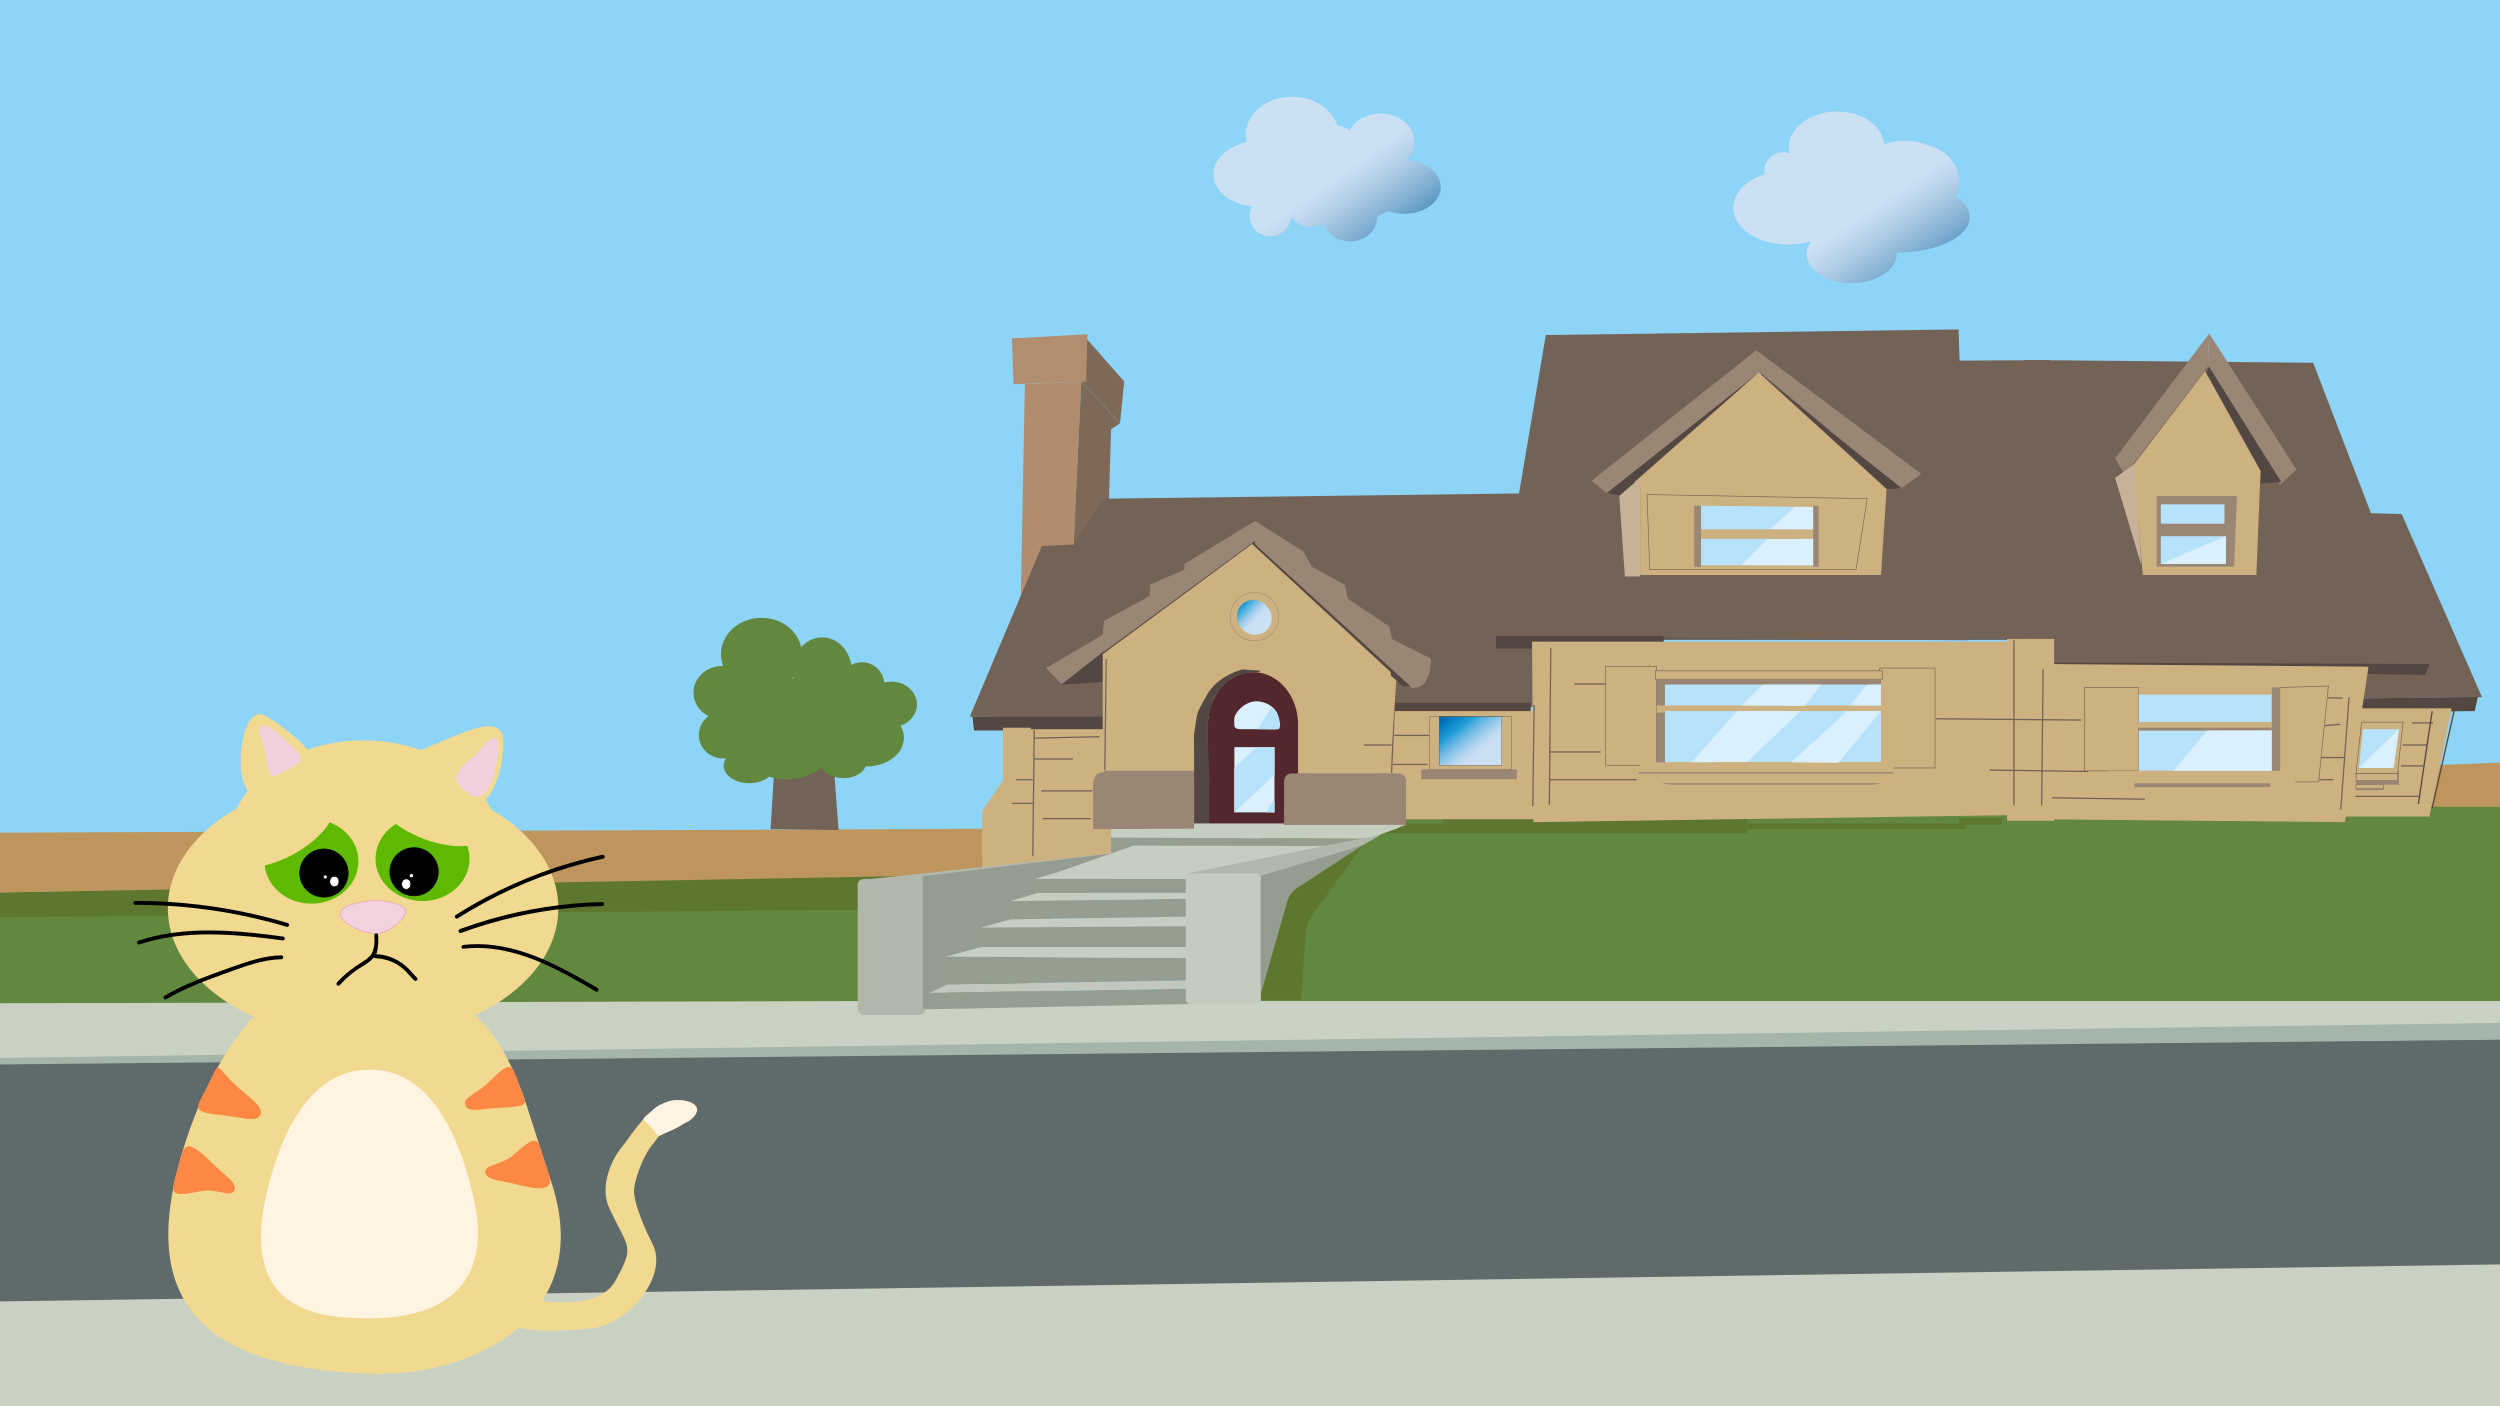 <?xml version="1.0" encoding="utf-8"?>
<!-- Generator: Adobe Illustrator 26.1.0, SVG Export Plug-In . SVG Version: 6.00 Build 0)  -->
<svg version="1.1" id="Layer_1" xmlns="http://www.w3.org/2000/svg" xmlns:xlink="http://www.w3.org/1999/xlink" x="0px" y="0px"
	 viewBox="0 0 1920 1080" style="enable-background:new 0 0 1920 1080;" xml:space="preserve">
<rect x="0" y="0" width="1920" height="1080" fill="#808080" stroke="none"/>
<style type="text/css">
	.st0{fill:#A4B5AA;}
	.st1{fill:#8DD4F7;}
	.st2{fill:url(#SVGID_1_);}
	.st3{fill:url(#SVGID_00000170958816405151347290000015061369742307259779_);}
	.st4{fill:#62873F;}
	.st5{fill:#5E772F;}
	.st6{fill:#BD955D;}
	.st7{fill:none;}
	.st8{fill:#C9D2C2;}
	.st9{fill:#5F6A6A;}
	.st10{fill:#534741;}
	.st11{fill:#627C2E;}
	.st12{fill:#7E6958;}
	.st13{fill:#B18D6D;}
	.st14{fill:#B28E70;}
	.st15{fill:#736357;}
	.st16{fill:#998675;}
	.st17{fill:#CEB180;}
	.st18{fill:none;stroke:#736357;}
	.st19{fill:none;stroke:#534741;}
	.st20{fill:#C7B299;}
	.st21{fill:#CEB180;stroke:#736357;stroke-width:0.2;}
	.st22{fill:url(#SVGID_00000183952394820943022030000008229902715493875379_);}
	.st23{fill:#CEB180;stroke:#736357;stroke-width:0.5;}
	.st24{fill:#B7E2FC;}
	.st25{fill:#DBF0FE;}
	.st26{fill:#CEB180;stroke:#1D1D1B;stroke-width:0.2;}
	.st27{fill:url(#SVGID_00000030482228454334292380000003060184368989122444_);stroke:#1D1D1B;stroke-width:0.2;}
	.st28{fill:#52272D;}
	.st29{fill:#B1B8AB;}
	.st30{fill:#949D8F;}
	.st31{fill:#969E90;}
	.st32{fill:#949E91;}
	.st33{fill:#C2C8BC;}
	.st34{fill:#C6CFC4;}
	.st35{fill:#C6CDC1;}
	.st36{fill:#C5CBBF;}
	.st37{fill:#F1DA90;}
	.st38{fill:#FC8843;}
	.st39{fill:#5FB900;}
	.st40{stroke:#000000;stroke-width:0.5;}
	.st41{fill:#FFFFFF;stroke:#000000;stroke-width:0.5;}
	.st42{fill:#F3D2DF;stroke:#E59EC0;stroke-width:0.5;}
	.st43{fill:#F2D0DE;}
	.st44{fill:#F2D0DE;stroke:#F2D0DE;}
	.st45{fill:#FFF4E1;}
</style>
<g id="a">
</g>
<g id="b">
</g>
<g id="c">
</g>
<g id="d">
	<g id="e">
		<g id="f">
			<g id="g">
			</g>
		</g>
		<g id="h">
		</g>
		<g id="i">
		</g>
	</g>
</g>
<g id="j">
	<g>
		<polygon class="st0" points="1925,798.5 -1,820.5 -1,810.5 1925,784.5 		"/>
		<g>
			<rect y="-1.5" class="st1" width="1926" height="769"/>
			
				<linearGradient id="SVGID_1_" gradientUnits="userSpaceOnUse" x1="1383.295" y1="96.73" x2="1483.634" y2="247.69" gradientTransform="matrix(1 -8.726535e-03 8.726535e-03 1 -1.67 11.629)">
				<stop  offset="0.46" style="stop-color:#CCE0F4"/>
				<stop  offset="0.51" style="stop-color:#C2D9EF"/>
				<stop  offset="0.6" style="stop-color:#A9C9E4"/>
				<stop  offset="0.72" style="stop-color:#7FAED1"/>
				<stop  offset="0.85" style="stop-color:#4588B6"/>
				<stop  offset="0.99" style="stop-color:#005B97"/>
				<stop  offset="1" style="stop-color:#1E9CD7"/>
				<stop  offset="1" style="stop-color:#0075BE"/>
			</linearGradient>
			<path class="st2" d="M1501.7,150.7c1.9-3.6,3-7.6,2.9-11.9c-0.1-13.1-10.6-24.1-24.9-27.6c-4.3-1.9-10.3-3.1-17-3.1
				c-6,0.1-11.4,1.1-15.6,2.8c-1.1-14.3-17.2-25.5-36.8-25.3s-36.5,12.4-36.4,27.3c0,1.7,0.2,3.3,0.7,4.9c-1.6-0.6-3.3-0.9-5.2-0.9
				c-8,0.1-14.5,6.6-14.4,14.6c0,0.8,0.1,1.5,0.2,2.3c-14.3,4.7-24.1,14.6-24.1,25.9c0.1,15.7,19.3,28.3,42.9,28.1
				c6.1-0.1,11.8-0.9,17-2.5c-2.2,3-3.4,6.4-3.4,9.9c0.1,12.4,15.7,22.4,34.8,22.2c19.1-0.2,34.5-10.4,34.4-22.8c0-0.2,0-0.3,0-0.5
				c0.2,0,0.3,0,0.5,0c30.8-0.3,55.6-12.6,55.4-27.5C1512.8,160.7,1508.7,155.1,1501.7,150.7L1501.7,150.7z M1436.4,132.1
				c-0.2-0.1-0.3-0.1-0.4-0.2c0.2-0.2,0.4-0.3,0.7-0.5C1436.5,131.7,1436.5,131.9,1436.4,132.1L1436.4,132.1z M1384.7,131.8
				c-0.2,0-0.4-0.1-0.6-0.1c0-0.1,0-0.2,0-0.3C1384.3,131.5,1384.5,131.6,1384.7,131.8L1384.7,131.8z"/>
			
				<linearGradient id="SVGID_00000124151923843942838610000012386415707745301158_" gradientUnits="userSpaceOnUse" x1="974.252" y1="71.957" x2="1076.852" y2="217.567">
				<stop  offset="0.46" style="stop-color:#CCE0F4"/>
				<stop  offset="0.51" style="stop-color:#C2D9EF"/>
				<stop  offset="0.6" style="stop-color:#A9C9E4"/>
				<stop  offset="0.72" style="stop-color:#7FAED1"/>
				<stop  offset="0.85" style="stop-color:#4588B6"/>
				<stop  offset="0.99" style="stop-color:#005B97"/>
				<stop  offset="1" style="stop-color:#1E9CD7"/>
				<stop  offset="1" style="stop-color:#0075BE"/>
			</linearGradient>
			<path style="fill:url(#SVGID_00000124151923843942838610000012386415707745301158_);" d="M931.9,133.8
				c0,12.6,12.9,22.9,29.6,24.6c-3.1,6-2.1,13.5,2.9,18.5c6.2,6.2,16.4,6.1,22.7-0.3c2.7-2.7,4.3-6.2,4.7-9.8
				c3.5,4.6,9.1,7.7,15.5,7.6c3.5,0,6.8-1,9.7-2.6c2.3,7.8,10.3,13.6,20,13.5c11.4,0,20.5-8.1,20.5-18.1c0-0.3,0-0.6-0.1-0.9
				c3.1-1.2,6-2.7,8.5-4.2c3.8,1.4,8.1,2.1,12.6,2.1c15.5-0.1,28.1-9.3,28-20.6c0-10.8-11.6-19.7-26.2-20.4c3.8-3.8,6-8.7,6-14.1
				c0-12.2-11.7-22-26.2-21.9c-10.5,0-19.6,5.3-23.7,12.9c-2.7-1.8-5.9-3.1-9.4-3.6c-3.8-12.8-17.9-22.2-34.7-22.2
				c-19.7,0.1-35.6,13.1-35.5,29.1c0,2,0.3,3.9,0.7,5.8C942.8,112.4,931.9,122.2,931.9,133.8L931.9,133.8z"/>
			<polygon class="st4" points="789.5,775.5 -2,778.5 -0.1,685.5 791.5,666.5 			"/>
			<polygon class="st5" points="675.2,698.5 -1,704.5 -1,685.5 861.7,668.5 			"/>
			<g>
				<polygon class="st6" points="766.4,671.5 -1,685.5 -2,639.5 766.4,636.5 				"/>
				<line class="st7" x1="210.2" y1="640" x2="211.2" y2="679"/>
				<line class="st7" x1="171" y1="641" x2="173" y2="681"/>
				<line class="st7" x1="151" y1="641" x2="154" y2="682"/>
				<line class="st7" x1="121.9" y1="640" x2="124.9" y2="682"/>
				<line class="st7" x1="136.9" y1="640" x2="140.9" y2="682"/>
				<line class="st7" x1="17.6" y1="640.5" x2="17.6" y2="685.5"/>
				<line class="st7" x1="42.6" y1="639" x2="42.6" y2="684"/>
				<line class="st7" x1="72.7" y1="640" x2="72.7" y2="682"/>
				<line class="st7" x1="97.8" y1="639" x2="97.8" y2="681"/>
				<line class="st7" x1="56.7" y1="639" x2="56.7" y2="683"/>
				<line class="st7" x1="234.2" y1="639" x2="236.2" y2="681"/>
				<line class="st7" x1="273.4" y1="639" x2="275.4" y2="680"/>
				<line class="st7" x1="252.3" y1="638" x2="254.3" y2="680"/>
				<line class="st7" x1="707.7" y1="637" x2="706.7" y2="669"/>
				<line class="st7" x1="679.6" y1="637" x2="679.6" y2="673"/>
				<line class="st7" x1="638.5" y1="637" x2="638.5" y2="673"/>
				<polygon class="st6" points="1925,620.5 1846.9,634.5 1846.8,588.5 1925,585.5 				"/>
				<line class="st7" x1="1912" y1="586" x2="1912" y2="622"/>
				<line class="st7" x1="655.5" y1="637" x2="655.5" y2="673"/>
				<line class="st7" x1="731.8" y1="637" x2="731.8" y2="666"/>
				<line class="st7" x1="556.2" y1="637" x2="557.2" y2="675"/>
				<line class="st7" x1="590.3" y1="637" x2="590.3" y2="674"/>
				<line class="st7" x1="615.4" y1="637" x2="614.4" y2="673"/>
				<line class="st7" x1="387.7" y1="638" x2="387.7" y2="678"/>
				<line class="st7" x1="369.7" y1="638" x2="369.7" y2="679"/>
				<line class="st7" x1="479" y1="638" x2="480" y2="677"/>
				<line class="st7" x1="521.1" y1="638" x2="523.1" y2="676"/>
				<line class="st7" x1="430.9" y1="638" x2="431.9" y2="678"/>
				<line class="st7" x1="453.9" y1="638" x2="455.9" y2="677"/>
				<line class="st7" x1="500.1" y1="638" x2="501.1" y2="676"/>
				<line class="st7" x1="407.8" y1="638" x2="408.8" y2="678"/>
				<line class="st7" x1="319.5" y1="638.5" x2="319.5" y2="679.5"/>
				<line class="st7" x1="346.6" y1="638" x2="347.6" y2="679"/>
				<line class="st7" x1="297.4" y1="639" x2="298.4" y2="679"/>
			</g>
			<rect x="-2" y="966.5" class="st8" width="1928" height="115"/>
			<polygon class="st9" points="1924,971 -1,999.5 -1,817.5 1925,798.5 			"/>
			<polygon class="st8" points="1925,785.5 -1,812.5 -1,770.5 1925,765.5 			"/>
			<g>
				<rect x="1275.5" y="487.1" class="st10" width="278.7" height="4.2"/>
				<g>
					<g id="m">
						<rect x="968.2" y="619.6" class="st4" width="956.8" height="149.2"/>
						<polygon class="st5" points="1003.9,703.8 968.2,679.3 968.2,767.8 999.1,767.8 						"/>
						<path class="st5" d="M1003.3,713.6l-2.2,24.4l-25.4-57.5l83.8-49l-52.1,71.9C1005.2,705.7,1003.7,709.4,1003.3,713.6z"/>
						<polygon class="st11" points="1036.8,626 998.4,626 998.4,679.3 1059.5,631.4 						"/>
						<rect x="1108.3" y="617.5" class="st5" width="233.5" height="22.4"/>
						<rect x="1048.5" y="632.4" class="st5" width="59.8" height="7.5"/>
						<rect x="1339.8" y="632.4" class="st5" width="169.7" height="4.3"/>
						<rect x="1504.6" y="628.2" class="st5" width="33" height="5.3"/>
					</g>
					<g>
						<g>
							<polygon class="st12" points="860.2,325 830.4,293 831.5,256.7 863.4,293 							"/>
							<polyline class="st13" points="784,458 787.1,294.9 830.4,293 824.6,418.2 784,458 784,458 							"/>
							<polygon class="st14" points="777.2,259.9 778.4,295.1 834.1,293 835.2,256.7 							"/>
							<polygon class="st12" points="830.4,293 860.2,325 853.3,329.7 851.7,383.5 837.3,423.5 824.6,418.2 							"/>
						</g>
						<polygon class="st15" points="824.6,418.2 846.9,383 856.5,534.4 818.2,534.4 						"/>
						<g>
							<polygon class="st15" points="1865.8,510.9 1556.3,513.1 1555.2,276.5 1776.5,278.6 							"/>
							<polygon class="st15" points="1421.2,490.7 1568,490.7 1574.4,276.5 1414.9,277.5 							"/>
							<polygon class="st15" points="1511.6,491.7 1147.9,489.6 1187.2,257.3 1504.2,253 							"/>
							<polygon class="st15" points="1178.8,542.9 846.9,542.9 846.9,383 1179.8,378.8 							"/>
							<polygon class="st15" points="824.6,418.2 800.1,419.3 744.8,550.4 850.1,551.4 							"/>
							<polygon class="st15" points="1906.2,535.4 1803.1,536.5 1803.1,393.7 1844.5,394.8 							"/>
							<rect x="1070.3" y="539.7" class="st10" width="105.3" height="10.7"/>
							<rect x="1149" y="488.5" class="st10" width="128.7" height="9.6"/>
							<polygon class="st10" points="1862.6,518.4 1555.2,513.1 1555.2,508.8 1865.8,509.9 							"/>
							<polygon class="st10" points="1900.6,546.1 1802,547.2 1803.1,536.5 1903,535.2 							"/>
							<polygon class="st10" points="849,561 748,561 746.9,550.4 850.1,550.4 							"/>
						</g>
						<g>
							<polygon class="st16" points="1348.9,269 1222.3,369.2 1234.1,378.8 1353.2,287.1 							"/>
							<polygon class="st16" points="1475.5,363.9 1348.9,269 1353.2,287.1 1459.5,375.6 							"/>
							<polygon class="st16" points="1696.7,256.2 1624.4,352.1 1631.8,364.9 1695.6,281.8 							"/>
							<polygon class="st16" points="1763.7,360.6 1750.9,372.4 1695.6,280.7 1696.7,256.2 							"/>
							<path class="st16" d="M962.8,417.1L816.1,525.9l-12.8-12.8l43.6-25.6l1.1-10.7l35.1-19.2v-8.5l26.6-11.7v-4.3l54.2-33
								l37.2,23.5l6.4,11.7l25.5,13.9l2.1,10.7l31.9,21.3l2.1,9.6l29.8,14.9c0,0,1.1,24.5-14.9,22.4L962.8,417.1L962.8,417.1z"/>
							<path class="st10" d="M1351,286l-117,92.7l9.4,1.8c0.1,0.2,0.3,0.2,0.5,0.1l93.3-79.7L1351,286L1351,286z"/>
							<polygon class="st10" points="1460.6,375 1448.9,375.6 1351,286 1408,333.4 							"/>
							<polygon class="st10" points="1736.1,361.7 1752,370.2 1696.7,281.8 1693.5,288.2 							"/>
							<polygon class="st10" points="1743.5,358.5 1736.1,361.7 1736.1,371.3 1752,370.2 							"/>
							<polygon class="st10" points="847.7,500.2 815,525.8 848,523.7 850.1,505.6 							"/>
							<polygon class="st10" points="964,415.4 847.3,501 848,507.7 962.8,422.9 							"/>
							<polygon class="st10" points="1083,526.9 1077.5,527.1 961.8,422.2 962.8,417.1 							"/>
						</g>
						<g>
							<polygon class="st17" points="1814.2,544 1819,512 1577.6,510 1577.6,490.7 1541.4,490.7 1541.4,492.8 1176.6,492.8 
								1177,546.1 1068.4,546.1 1068.1,516.2 961.6,417.8 846.9,502.4 846.9,560 791.6,560 791.6,558.9 770.3,558.9 770.3,599.4 
								754.4,622.8 754.4,658 791.6,656.9 791.6,652.7 851.2,652.7 851.2,632.4 1069.2,632.4 1069.2,629.2 1177.7,629.2 
								1177.7,631.4 1541.4,626.1 1541.4,630.3 1577.6,630.3 1577.6,629.3 1800.9,631.4 1801.6,627.1 1865.8,627.1 1882.8,544 
															"/>
							<rect x="754.4" y="635.6" class="st17" width="101" height="41.6"/>
							<g id="n">
								<line class="st18" x1="1191" y1="497.6" x2="1189.9" y2="618"/>
								<line class="st18" x1="1178.2" y1="541.3" x2="1177.2" y2="619.1"/>
								<line class="st18" x1="1068.7" y1="593.5" x2="1071.9" y2="521"/>
								<line class="st18" x1="848.5" y1="591.4" x2="849.6" y2="506.1"/>
								<line class="st18" x1="794.3" y1="560.5" x2="793.2" y2="657.5"/>
								<line class="st18" x1="777.2" y1="617" x2="794.3" y2="617"/>
								<line class="st18" x1="780.4" y1="598.8" x2="793.2" y2="598.8"/>
								<line class="st18" x1="824" y1="582.9" x2="794.3" y2="582.9"/>
								<line class="st18" x1="844.2" y1="565.8" x2="794.3" y2="566.9"/>
								<line class="st18" x1="799.6" y1="607.4" x2="838.9" y2="607.4"/>
								<line class="st18" x1="800.7" y1="628.7" x2="837.9" y2="628.7"/>
								<line class="st18" x1="1070.8" y1="564.8" x2="1097.4" y2="564.8"/>
								<line class="st18" x1="1069.7" y1="587.1" x2="1096.3" y2="587.1"/>
								<line class="st18" x1="1209.1" y1="525.3" x2="1233.5" y2="525.3"/>
								<line class="st18" x1="1229.3" y1="577.5" x2="1189.9" y2="577.5"/>
								<line class="st18" x1="1256.9" y1="598.8" x2="1189.9" y2="598.8"/>
								<line class="st18" x1="1598.3" y1="553" x2="1486.7" y2="552"/>
								<line class="st18" x1="1528.1" y1="591.4" x2="1603.6" y2="592.5"/>
								<line class="st18" x1="1576" y1="612.7" x2="1647.2" y2="613.8"/>
								<line class="st18" x1="1800.4" y1="581.8" x2="1782.3" y2="581.8"/>
								<line class="st18" x1="1797.2" y1="556.2" x2="1785.5" y2="557.3"/>
								<line class="st18" x1="1799.3" y1="536" x2="1787.6" y2="536"/>
								<line class="st18" x1="1791.9" y1="598.8" x2="1781.3" y2="598.8"/>
								<line class="st18" x1="1844" y1="588.2" x2="1861" y2="588.2"/>
								<line class="st18" x1="1845.1" y1="572.2" x2="1864.2" y2="572.2"/>
								<line class="st18" x1="1852.5" y1="555.2" x2="1868.5" y2="555.2"/>
								<line class="st18" x1="1808.9" y1="611.6" x2="1857.8" y2="611.6"/>
								<line class="st18" x1="1569.1" y1="514.1" x2="1568" y2="618.6"/>
								<line class="st18" x1="1546.7" y1="491.7" x2="1546.7" y2="618.6"/>
								<line class="st18" x1="1804.1" y1="535.4" x2="1797.7" y2="621.8"/>
								<line class="st19" x1="1867.9" y1="546.1" x2="1857.3" y2="617.5"/>
								<line class="st19" x1="1885" y1="545" x2="1867.9" y2="620.7"/>
							</g>
							<line class="st18" x1="1068.7" y1="572.2" x2="1047.4" y2="572.2"/>
							<polygon class="st17" points="1736.1,361.7 1638.2,357.5 1645.7,441.6 1732.9,441.6 							"/>
							<polygon class="st17" points="1736.1,361.7 1698,388.8 1638.2,357.5 1693.5,285 							"/>
							<polygon class="st20" points="1639.3,356.4 1644.6,434.2 1624.4,367 							"/>
							<polygon class="st17" points="1444.6,441.6 1259.6,441.6 1259.6,370.2 1448.9,375.6 							"/>
							<polygon class="st17" points="1448.9,375.6 1338.7,409.7 1255.3,370.2 1350.7,286.1 							"/>
							<polygon class="st20" points="1259.6,367 1243.6,380.9 1247.9,442.7 1259.6,442.7 							"/>
							<polygon class="st17" points="1069.2,566.3 850.1,566.3 850.1,505.6 1072.4,522.7 							"/>
							<polygon class="st17" points="1072.4,522.7 937.1,547.8 850.1,505.6 963,422.9 							"/>
						</g>
						<g id="o">
							<ellipse class="st21" cx="963.4" cy="473.6" rx="18.6" ry="18.6"/>
							
								<linearGradient id="SVGID_00000119119239705505466930000004724177924277876132_" gradientUnits="userSpaceOnUse" x1="958.711" y1="702.482" x2="953.261" y2="677.022" gradientTransform="matrix(0.775 -0.514 0.592 0.891 -191.588 344.647)">
								<stop  offset="7.000000e-02" style="stop-color:#CCE0F4"/>
								<stop  offset="0.14" style="stop-color:#C6DDF3"/>
								<stop  offset="0.23" style="stop-color:#B5D7F0"/>
								<stop  offset="0.34" style="stop-color:#99CCEB"/>
								<stop  offset="0.45" style="stop-color:#72BCE5"/>
								<stop  offset="0.57" style="stop-color:#41A9DC"/>
								<stop  offset="0.65" style="stop-color:#1E9CD7"/>
								<stop  offset="0.87" style="stop-color:#0075BE"/>
								<stop  offset="0.99" style="stop-color:#005B97"/>
								<stop  offset="1" style="stop-color:#0061A0"/>
							</linearGradient>
							<path style="fill:url(#SVGID_00000119119239705505466930000004724177924277876132_);" d="M953.8,464.3
								c5.1-5,13.5-4.6,18.8,0.9s5.4,13.9,0.2,18.8c-5.1,5-13.5,4.6-18.8-0.9C948.8,477.6,948.7,469.2,953.8,464.3z"/>
						</g>
						<g id="q">
							<rect x="1601" y="528" class="st23" width="41.5" height="64"/>
							<polygon class="st23" points="1780.7,600.5 1750.9,600.5 1750.9,528 1788.2,526.9 							"/>
							<rect x="1744.6" y="528" class="st16" width="6.4" height="68.2"/>
							<rect x="1639.3" y="601.5" class="st16" width="104.2" height="3.2"/>
							<rect x="1618" y="591.9" class="st17" width="144.7" height="9.6"/>
							<rect x="1642.5" y="604.7" class="st17" width="101" height="5.3"/>
							<rect x="1641.4" y="554.6" class="st17" width="103.2" height="4.3"/>
							<rect x="1642.5" y="533.3" class="st24" width="102.1" height="21.3"/>
							<polygon class="st24" points="1744.6,591.9 1666.2,591.9 1642.5,591.9 1642.5,561 1744.6,561 							"/>
							<rect x="1642.5" y="558.9" class="st16" width="102.1" height="2.1"/>
							<rect x="1642.5" y="528" class="st17" width="102.1" height="5.3"/>
						</g>
						<g id="r">
							<polygon class="st16" points="1715.8,435.2 1656.3,435.2 1656.3,380.9 1718,380.9 							"/>
							<polygon class="st24" points="1709.5,433.1 1675.9,433.1 1659.5,433.1 1659.5,411.8 1709.5,411.8 							"/>
							<rect x="1659.5" y="387.3" class="st24" width="48.9" height="14.9"/>
							<polygon class="st25" points="1684.5,422.5 1659.5,433.1 1709.5,433.1 1709.5,411.8 							"/>
						</g>
						<g id="s">
							<rect x="1233" y="512" class="st23" width="39.3" height="75.7"/>
							<rect x="1443.6" y="513.1" class="st23" width="42.5" height="76.7"/>
							<rect x="1271.3" y="515.2" class="st23" width="174.4" height="6.4"/>
							<rect x="1272.3" y="541.8" class="st17" width="174.4" height="5.3"/>
							<rect x="1272.3" y="547.2" class="st16" width="6.4" height="39.4"/>
							<rect x="1272.3" y="523.7" class="st16" width="6.4" height="18.1"/>
							<rect x="1272.3" y="521.6" class="st16" width="172.3" height="4.3"/>
							<rect x="1278.7" y="525.8" class="st24" width="165.9" height="16"/>
							<rect x="1278.7" y="546.1" class="st24" width="165.9" height="39.4"/>
							<rect x="1259.6" y="585.5" class="st17" width="194.6" height="8.5"/>
							<rect x="1273.4" y="594" class="st17" width="171.2" height="7.5"/>
							<polygon class="st16" points="1439.3,602.6 1283,602.6 1275.5,601.5 1444.6,601.5 							"/>
							<rect x="1258.5" y="593" class="st16" width="195.7" height="1.1"/>
							<polygon class="st25" points="1334,546.1 1299.3,585.4 1341.8,585.1 1382.9,546.1 							"/>
							<polygon class="st25" points="1416.6,548 1376.6,584.5 1376.2,585.4 1411.7,585.8 1444.6,546.1 1418.1,546.1 1417.1,547.2 
															"/>
							<polygon class="st25" points="1337.4,541.7 1354,525.8 1398.8,525.8 1385.9,542.1 							"/>
							<polygon class="st25" points="1421.2,541.7 1433.6,525.9 1444.6,525.8 1444.6,541.8 							"/>
						</g>
						<polygon class="st25" points="1695.2,561.1 1669,592 1744.6,591.9 1744.6,561 						"/>
						<g id="t">
							<polygon class="st23" points="1809.4,594 1841.3,594 1845.6,554.6 1813.7,554.6 							"/>
							<polygon class="st24" points="1838.2,589.8 1811.6,589.8 1814.8,560 1842.4,560 							"/>
							<rect x="1809.4" y="594" class="st23" width="31.9" height="5.3"/>
							<rect x="1809.4" y="602.6" class="st23" width="21.3" height="3.2"/>
							<rect x="1809.4" y="599.4" class="st16" width="33" height="3.2"/>
							<rect x="1809.4" y="605.8" class="st16" width="21.3" height="1.1"/>
							<rect x="1841.3" y="591.9" class="st16" width="1.1" height="10.7"/>
							<polygon class="st25" points="1811.6,589.8 1842.4,560 1838.2,589.8 							"/>
						</g>
						<g id="u">
							<polygon class="st23" points="1425.5,437.4 1267,437.4 1264.9,379.8 1434,383 							"/>
							<polygon class="st24" points="1392.5,406.5 1306.4,406.5 1306.4,388.4 1394.7,389.4 							"/>
							<rect x="1306.4" y="413.9" class="st24" width="86.2" height="20.2"/>
							<rect x="1301.1" y="388.4" class="st16" width="5.3" height="46.9"/>
							<rect x="1392.5" y="388.4" class="st16" width="4.2" height="46.9"/>
							<polygon class="st25" points="1337.5,434 1357.2,414 1392.5,413.9 1392.5,434.2 							"/>
							<polygon class="st25" points="1359.5,406.3 1378.7,389.2 1392.4,389.4 1392.5,406.5 							"/>
						</g>
						<g id="v">
							<rect x="1097.9" y="550.4" class="st26" width="62.8" height="40.5"/>
							
								<linearGradient id="SVGID_00000055695096655643642460000013995101676992104113_" gradientUnits="userSpaceOnUse" x1="216.781" y1="585.215" x2="246.511" y2="622.785" gradientTransform="matrix(-1 0 0 -1 1357 1168)">
								<stop  offset="0.1" style="stop-color:#CCE0F4"/>
								<stop  offset="0.17" style="stop-color:#C6DDF3"/>
								<stop  offset="0.25" style="stop-color:#B5D7F0"/>
								<stop  offset="0.35" style="stop-color:#99CCEB"/>
								<stop  offset="0.46" style="stop-color:#72BCE5"/>
								<stop  offset="0.58" style="stop-color:#41A9DC"/>
								<stop  offset="0.65" style="stop-color:#1E9CD7"/>
								<stop  offset="0.87" style="stop-color:#0075BE"/>
								<stop  offset="0.99" style="stop-color:#005B97"/>
								<stop  offset="1" style="stop-color:#0061A0"/>
							</linearGradient>
							
								<rect x="1105.4" y="550.4" style="fill:url(#SVGID_00000055695096655643642460000013995101676992104113_);stroke:#1D1D1B;stroke-width:0.2;" width="47.9" height="37.3"/>
							<rect x="1091.5" y="590.9" class="st16" width="73.4" height="7.5"/>
						</g>
						<g id="x">
							<g id="y">
								<path class="st28" d="M930.4,551.4h63.8c1.5,0,2.7,1.2,2.7,2.7v76.7c0,1.5-1.2,2.7-2.7,2.7h-63.8c-1.5,0-2.7-1.2-2.7-2.7
									v-76.7C927.7,552.6,928.9,551.4,930.4,551.4z"/>
								<ellipse class="st28" cx="962.3" cy="556.2" rx="34.6" ry="40"/>
							</g>
							<polygon class="st25" points="978.8,623.9 948,623.9 948,610.7 948,592.3 948,573.8 978.8,573.8 978.8,574.2 978.8,593.3 
															"/>
							<polygon class="st24" points="948,589.8 965,573.8 978.8,573.8 978.8,595.1 948,623.9 							"/>
							<polygon class="st24" points="977.7,615.4 972.4,623.9 978.8,623.9 978.8,615.4 							"/>
							<path class="st25" d="M982,552.5c0,9.6,3.2,7.5-18.1,7.5c-17,0-16,1.1-16-7.5c0-5.3,8.2-13.9,17-13.9c4.2,0,8.3,1.5,11.4,3.8
								C979.8,545,982,548.6,982,552.5L982,552.5z"/>
							<path class="st24" d="M976.7,542.9L966,560h14.9c0.3,0.1,0.7,0.2,1.1,0c1.8-0.8,1.3-7.1-1.1-11.7
								C979.6,545.7,977.9,543.9,976.7,542.9z"/>
						</g>
						<path class="st10" d="M954.3,514.1c0,0-19.1,4.3-27.7,20.2s-6.4,9.6-9.6,29.8l0.1,33.6l11.7,0.6c-0.4-9.6-0.7-19.2-1.1-28.9
							v-17c1.4-5.3,2.8-10.7,4.2-16c1.8-3,4.5-6.9,8.5-10.7c3-2.8,6-4.9,8.5-6.4c6.2-1.8,10.2-2.7,12.8-3.2c1,0.2,2.5,0,4.2,0
							c2.1,0,1.4-0.7,2.1-1.1C963.9,514.8,958.6,514.5,954.3,514.1L954.3,514.1z"/>
						<polygon class="st16" points="839.5,636.7 917.1,636.7 917.1,591.9 839.5,605.8 						"/>
						<path class="st16" d="M869.2,621.8h-17c-7,0-12.8-5.8-12.8-12.8v-3.2c0-13.9,5.7-12.8,12.8-12.8h17c7,0,12.8,5.8,12.8,12.8
							v3.2C882,616,876.3,621.8,869.2,621.8z"/>
						<rect x="848" y="591.9" class="st16" width="69.1" height="19.2"/>
						<rect x="995.8" y="594" class="st16" width="74.5" height="39.4"/>
						<path class="st16" d="M991.9,594h15.3c3.1,0,5.7,2.5,5.7,5.7v24.9c0,3.1-2.5,5.7-5.7,5.7h-15.3c-3.1,0-5.7-2.5-5.7-5.7v-24.9
							C986.2,596.6,988.8,594,991.9,594z"/>
						<path class="st16" d="M1047.2,597.2h15.3c3.1,0,5.7,2.5,5.7,5.7v24.9c0,3.1-2.5,5.7-5.7,5.7h-15.3c-3.1,0-5.7-2.5-5.7-5.7
							v-24.9C1041.6,599.8,1044.1,597.2,1047.2,597.2z"/>
						<path class="st16" d="M1058.9,594h15.3c3.1,0,5.7,2.5,5.7,5.7v24.9c0,3.1-2.5,5.7-5.7,5.7h-15.3c-3.1,0-5.7-2.5-5.7-5.7v-24.9
							C1053.2,596.6,1055.8,594,1058.9,594z"/>
						<rect x="986.2" y="621.8" class="st16" width="93.6" height="11.7"/>
						<rect x="917.1" y="593" class="st10" width="11.7" height="40.5"/>
					</g>
					<g id="a_x60_">
						<polygon class="st29" points="868.2,653.7 707.6,677.2 658.7,676.1 						"/>
						<path class="st29" d="M663.5,675h42.4c2.7,0,4.8,2.2,4.8,4.8v94.8c0,2.7-2.2,4.8-4.8,4.8h-42.4c-2.7,0-4.8-2.2-4.8-4.8v-94.8
							C658.7,677.2,660.8,675,663.5,675z"/>
						<polygon class="st30" points="867.1,663.3 708.7,775.2 708.7,672.9 868.2,653.7 						"/>
					</g>
					<g id="aa">
						<rect x="853.3" y="643.1" class="st31" width="17" height="17"/>
						<g id="ab">
							<polygon class="st32" points="915,759.2 711.9,762.5 709.7,775.2 915,771 							"/>
							<polygon class="st33" points="917.1,759.2 714,762.5 727.4,756 917.1,752.9 							"/>
							<polygon class="st31" points="912.8,752.9 726.7,756 726.7,734.7 911.8,735.8 							"/>
							<polygon class="st34" points="919.2,726.2 753.6,727.3 726.7,734.7 915.9,735.8 							"/>
							<polygon class="st31" points="920.3,727.3 753.3,727.3 753.3,712.4 919.2,709.2 							"/>
							<polygon class="st35" points="923.5,703.8 776.3,706 753.3,712.4 920,711.3 							"/>
							<polygon class="st31" points="922.3,703.8 774.6,706 775.8,692.1 923.5,690 							"/>
							<polygon class="st35" points="927.7,685.7 797,685.7 775.7,692.1 924.2,690 							"/>
							<rect x="794.8" y="675" class="st31" width="134" height="10.7"/>
							<polygon class="st35" points="930.9,667.6 816,668.7 794.8,675 929.7,675 							"/>
							<polygon class="st31" points="1027.6,650.5 870.3,649.5 870.3,643.1 1044.7,644.3 							"/>
							<polygon class="st35" points="1022.4,649.7 870.3,649.5 812.9,669.7 920,671.6 							"/>
							<polygon class="st35" points="1074.5,635.6 853.3,636.7 853.3,643.1 1051.1,644.2 							"/>
							<rect x="917.1" y="632.4" class="st35" width="69.1" height="6.4"/>
							<polygon class="st35" points="1064.9,638.8 986.2,637.8 986.2,633.5 1079.8,633.5 							"/>
						</g>
					</g>
					<g id="ac">
						<path class="st30" d="M988.7,692l-21.6,75.8v-98l78.7-20.2L996,682.1C992.4,684.4,989.9,688,988.7,692L988.7,692z"/>
						<polygon class="st29" points="1045.8,649.5 967.1,672.9 911.8,670.8 1060.7,641 						"/>
						<path class="st36" d="M914.2,670.8h50.5c1.9,0,3.5,1.6,3.5,3.5v93.2c0,1.9-1.6,3.5-3.5,3.5h-50.5c-1.9,0-3.5-1.6-3.5-3.5
							v-93.2C910.7,672.3,912.3,670.8,914.2,670.8z"/>
					</g>
				</g>
			</g>
			<g id="ad">
				<polygon class="st15" points="591.8,636.8 594.5,592.9 640,583.5 644,637.5 				"/>
				<path class="st4" d="M704.2,541c0-9.7-8.8-17.5-19.6-17.5c-1.9,0-3.7,0.2-5.5,0.7c-0.5-5.1-3.3-9.9-7.9-12.9
					c-5.4-3.5-12.1-3.5-17.5-0.6c-1.7-12-11-21.2-22.3-21.2c-6.3,0-12,2.9-16.1,7.5c-2.8-12.9-15.4-22.5-30.5-22.5
					c-17.2,0-31.1,12.5-31.1,28c0,3.2,0.6,6.2,1.7,9c-0.2,0-0.4,0-0.7,0c-12.2,0-22.1,9.2-22.1,20.5c0,7.8,4.7,14.6,11.6,18
					c-4.6,3.3-7.5,8.5-7.5,14.5c0,9.9,8.3,18,18.6,18c0.8,0,1.6-0.1,2.3-0.2c-1.2,1.7-1.8,3.6-1.8,5.7c0,7.5,8.8,13.5,19.6,13.5
					c6.2,0,11.6-2,15.2-5c2,0.6,4.1,1.1,6.2,1.5c2.3,0.4,4.7,0.6,7.2,0.6c10.2,0,19.6-3.4,26.9-9c2.3,4.6,8.9,8,16.7,8
					c8.4,0,15.4-3.9,17.1-9c0.3,0,0.6,0,0.9,0c15.8,0,28.6-9.8,28.6-22c0-3.3-0.9-6.4-2.6-9.2C698.9,554.8,704.2,548.5,704.2,541
					L704.2,541z M609.7,520.9c-0.4,0-0.8-0.1-1.2-0.1c0.3-0.3,0.7-0.7,1-1.1C609.5,520.1,609.6,520.5,609.7,520.9L609.7,520.9z
					 M576.7,529.7c0-0.1,0-0.2,0-0.2c0.1,0,0.2,0,0.2,0.1C576.8,529.6,576.7,529.7,576.7,529.7L576.7,529.7z"/>
			</g>
			<g>
				<path class="st37" d="M422.8,906c-18-52.5-25.8-96.5-57.8-126.3c38.6-18.2,63.8-48.2,63.8-82.2c0-30.3-20-57.5-51.7-75.9
					c-1.2-2.5-2.5-5-4-7.3c9.7-11.2,13.5-29.8,13.5-44.2c0-22.1-25.9-9.8-49.1,0c-7,2.9-11.4,4.7-14.2,6c-13.4-4.8-28.2-7.5-44-7.5
					s-29.8,2.5-42.9,7.1c-10.2-11.1-27-23.8-34.4-26.6c-15.5-6-21.5,39.2-14,54c0.8,1.6,1.5,3.1,2.2,4.4c-3.3,4.2-6.1,8.7-8.3,13.4
					c-32.4,18.4-53,45.9-53,76.7c0,34.6,26.1,65.2,65.9,83.2C167,811,147,855.9,135.9,900c-23.1,92,11,151,150,155
					C363.7,1057.2,458.9,1011,422.8,906L422.8,906z"/>
				<path class="st38" d="M199.9,856.3c-2.7,5.8-13.1,2-25.8,0.6c-28.2-2.9-24-4.8-16-20.2C171,812,162,817,184,836.1
					C193.6,844.4,202.6,850.5,199.9,856.3z"/>
				<path class="st38" d="M357.4,848.7c-1.9-6.1,9-8.8,17.8-17.5c18.6-18.3,17.6-14.3,24.5,4.5c4.8,13,8.9,14-18,15.2
					C369.4,851.6,359.3,854.8,357.4,848.7L357.4,848.7z"/>
				<path class="st38" d="M179.9,914.3c-2.7,5.8-13.3-1.9-25.8,0.6c-25.2,5.1-22.9,1-18.2-14.9c5-17,3-31,28-5.9
					C172.9,903.1,182.6,908.5,179.9,914.3L179.9,914.3z"/>
				<path class="st38" d="M372.7,900.3c-0.6-6.3,12.4-5.1,21.9-13.6c19.1-17.1,18.2-12.1,23.2,3.7c5,15.6,13.2,28.2-21.1,19.2
					C384.4,906.4,373.3,906.7,372.7,900.3L372.7,900.3z"/>
				<ellipse class="st39" cx="324.5" cy="659.5" rx="36.1" ry="32.5"/>
				<ellipse class="st39" cx="239.2" cy="661.5" rx="36.1" ry="32.5"/>
				<ellipse class="st40" cx="248.8" cy="670.5" rx="18.6" ry="18.5"/>
				<ellipse class="st40" cx="318" cy="669.5" rx="18.6" ry="18.5"/>
				<ellipse class="st41" cx="256.8" cy="677" rx="3.5" ry="4"/>
				<ellipse class="st41" cx="312" cy="679" rx="3.5" ry="4"/>
				<ellipse class="st41" cx="249.8" cy="673.5" rx="1.5" ry="1.5"/>
				<ellipse class="st41" cx="316" cy="672.5" rx="1.5" ry="1.5"/>
				
					<ellipse transform="matrix(0.867 -0.498 0.498 0.867 -289.049 193.199)" class="st37" cx="217.5" cy="638.2" rx="43.7" ry="19.5"/>
				
					<ellipse transform="matrix(0.348 -0.937 0.937 0.348 -370.074 720.103)" class="st37" cx="332.9" cy="626.2" rx="19.5" ry="43.7"/>
				<path class="st42" d="M311.5,700c0,5.8-14,17-22.1,17c-11.4,0-28.1-8.7-28.1-14.5s8-8.5,21.1-10.5
					C293.6,690.3,311.5,694.2,311.5,700z"/>
				<path class="st43" d="M381.1,587c1.2-6.4,6.5-33.6-12.1-11.8c-4.6,5.4-4.9,5.5-12.1,11.8c-12.8,11.2-3.3,18.4,4.9,23.6
					C367.4,614.2,376.2,612.4,381.1,587L381.1,587z"/>
				<path class="st44" d="M226.5,576.2c8.5,8.2,1.2,11-8.6,15.6c-8.8,4.2-10.6,9-13.2-12c-1.6-12.8-6.6-14.8-4.5-20.5
					C203.1,551.7,220.7,570.6,226.5,576.2L226.5,576.2z"/>
				<path d="M462.5,656.5c-15.5,3.4-30.9,7.8-45.8,13.3s-29.5,12-43.5,19.4c-7.9,4.2-15.6,8.7-23.2,13.5c-1.6,1-0.1,3.6,1.5,2.6
					c13.3-8.4,27.2-16,41.5-22.5c14.4-6.6,29.3-12.2,44.5-16.7c8.5-2.5,17.1-4.8,25.8-6.7C465.2,659,464.4,656.1,462.5,656.5
					L462.5,656.5L462.5,656.5z"/>
				<path d="M354,716.5c27-9.9,55.4-16.4,84-19.2c8.1-0.8,16.3-1.3,24.5-1.5c1.9,0,1.9-3,0-3c-29.1,0.7-58.1,5.1-86,13.1
					c-7.9,2.3-15.6,4.8-23.3,7.6C351.4,714.2,352.2,717.1,354,716.5L354,716.5L354,716.5z"/>
				<path d="M355.9,728.6c28.6-3.3,56.1,7.6,80.8,21c7,3.8,13.9,7.8,20.8,11.8c1.7,1,3.2-1.6,1.5-2.6c-24.7-14.3-50.3-29-79.1-32.8
					c-8-1.1-16-1.2-24-0.3C354,725.9,354,728.9,355.9,728.6L355.9,728.6L355.9,728.6z"/>
				<path d="M221,708.9c-29.5-8.8-60.1-14.2-90.8-16.2c-8.8-0.6-17.6-0.8-26.3-0.8c-1.9,0-1.9,3,0,3c30.7,0,61.4,3.4,91.3,10.3
					c8.4,1.9,16.8,4.1,25,6.6C222,712.3,222.8,709.4,221,708.9L221,708.9z"/>
				<path d="M217.6,719.3c-29-3.9-58.5-7-87.6-2.5c-8,1.2-16,3.1-23.7,5.6c-1.8,0.6-1,3.5,0.8,2.9c27.4-9,56.7-8.8,85.2-6
					c8.2,0.8,16.4,1.8,24.5,2.9c0.8,0.1,1.6-0.2,1.9-1C218.8,720.4,218.4,719.4,217.6,719.3L217.6,719.3L217.6,719.3z"/>
				<path d="M216.1,733.7c-12.7,0.2-24.8,4.3-36.7,8.5c-11.6,4.1-23.3,8.2-34.6,13.2c-6.3,2.8-12.6,5.9-18.5,9.4
					c-1.7,1-0.2,3.6,1.5,2.6c10.5-6.2,21.6-11,33-15.3c5.6-2.1,11.3-4.2,17-6.2s11.8-4.2,17.8-5.9c6.7-1.9,13.6-3.2,20.5-3.3
					C218,736.7,218,733.7,216.1,733.7L216.1,733.7L216.1,733.7z"/>
				<path class="st45" d="M363.1,917c19.1,79.5-35.5,95.5-79.2,95.5s-99.3-8-79.2-95.5c11.8-51.4,35.5-95.5,79.2-95.5
					S350.8,865.7,363.1,917z"/>
				<path class="st37" d="M410.1,998c0,0,48.9,11,62.9-15c14.5-26.8,10-23-5-55c-7.7-16.3,1.1-37.1,10-47.6
					c8-9.4,25.1-41.4,49.1-34.4c24.1,7-14.8,23.4-20.1,26c-2,1-4,5-5,6c-6.1,6.1-13.9,24.4-15,35s10.2,34.7,14,42
					c13,25-18.6,61.9-46.1,65c-32.7,3.6-57.9,1.5-57.2-2S410.1,998,410.1,998L410.1,998z"/>
				<path class="st45" d="M527.2,845.5c-4.2-1-13-0.6-14.8,0.9c-0.5,0.1-1.1,0.2-1.6,0.4l-2.7,1.3c-0.1,0-0.1,0.1-0.2,0.1
					c-0.7,0.1-1.4,0.4-2,0.8l-2.5,1.7c-1.2,1-2.1,1.8-2.7,2.5L496,857c-3,4-3,1,4,8.5l3.2,3.9c1.9,2.3,0.8,4.6,7.8,0.7l7.1-3.1
					c3.7-1.9,6-3.2,7.2-4.1l3.8-1.9C535.3,856.7,540.2,849,527.2,845.5L527.2,845.5z"/>
				<path d="M287.5,718.3c0.2,4,0.3,8.1-1,11.9s-4.5,6.2-7.9,8.3c-7.3,4.5-14,9.6-19.8,16c-1.3,1.4,0.8,3.6,2.1,2.1
					c3-3.3,6.3-6.4,9.8-9.2s7.4-4.9,11.1-7.4c3.5-2.3,6.3-5.2,7.6-9.2s1.2-8.4,1-12.5C290.4,716.4,287.4,716.3,287.5,718.3
					L287.5,718.3L287.5,718.3z"/>
				<path d="M287,728.7c-0.4,1.6-1.6,4.1-0.9,5.7c0.7,1.5,2.5,1.5,3.9,1.6c3.7,0.3,7.3,1.2,10.7,2.6s6.5,3.4,9.2,5.8
					c3,2.6,5.3,5.9,8.2,8.5c1.4,1.3,3.5-0.8,2.1-2.1c-2.7-2.5-4.8-5.4-7.5-7.9c-2.5-2.3-5.3-4.3-8.3-5.9s-6.2-2.7-9.4-3.4
					c-1.6-0.3-3.3-0.6-5-0.7c-0.3,0-0.8-0.1-1.1-0.1c-0.3-0.1-0.3-0.1,0,0.1l0.1-0.5c0.5-0.8,0.6-2.3,0.8-3.2
					C290.4,727.6,287.5,726.8,287,728.7L287,728.7L287,728.7z"/>
			</g>
		</g>
	</g>
</g>
<g id="ag">
	<g id="ah">
	</g>
</g>
<g id="ai">
</g>
<g id="aj">
</g>
<g id="ak">
</g>
<g id="al">
</g>
<g id="am">
</g>
<g id="an">
	<g id="ao">
	</g>
</g>
<g id="ap">
</g>
</svg>
